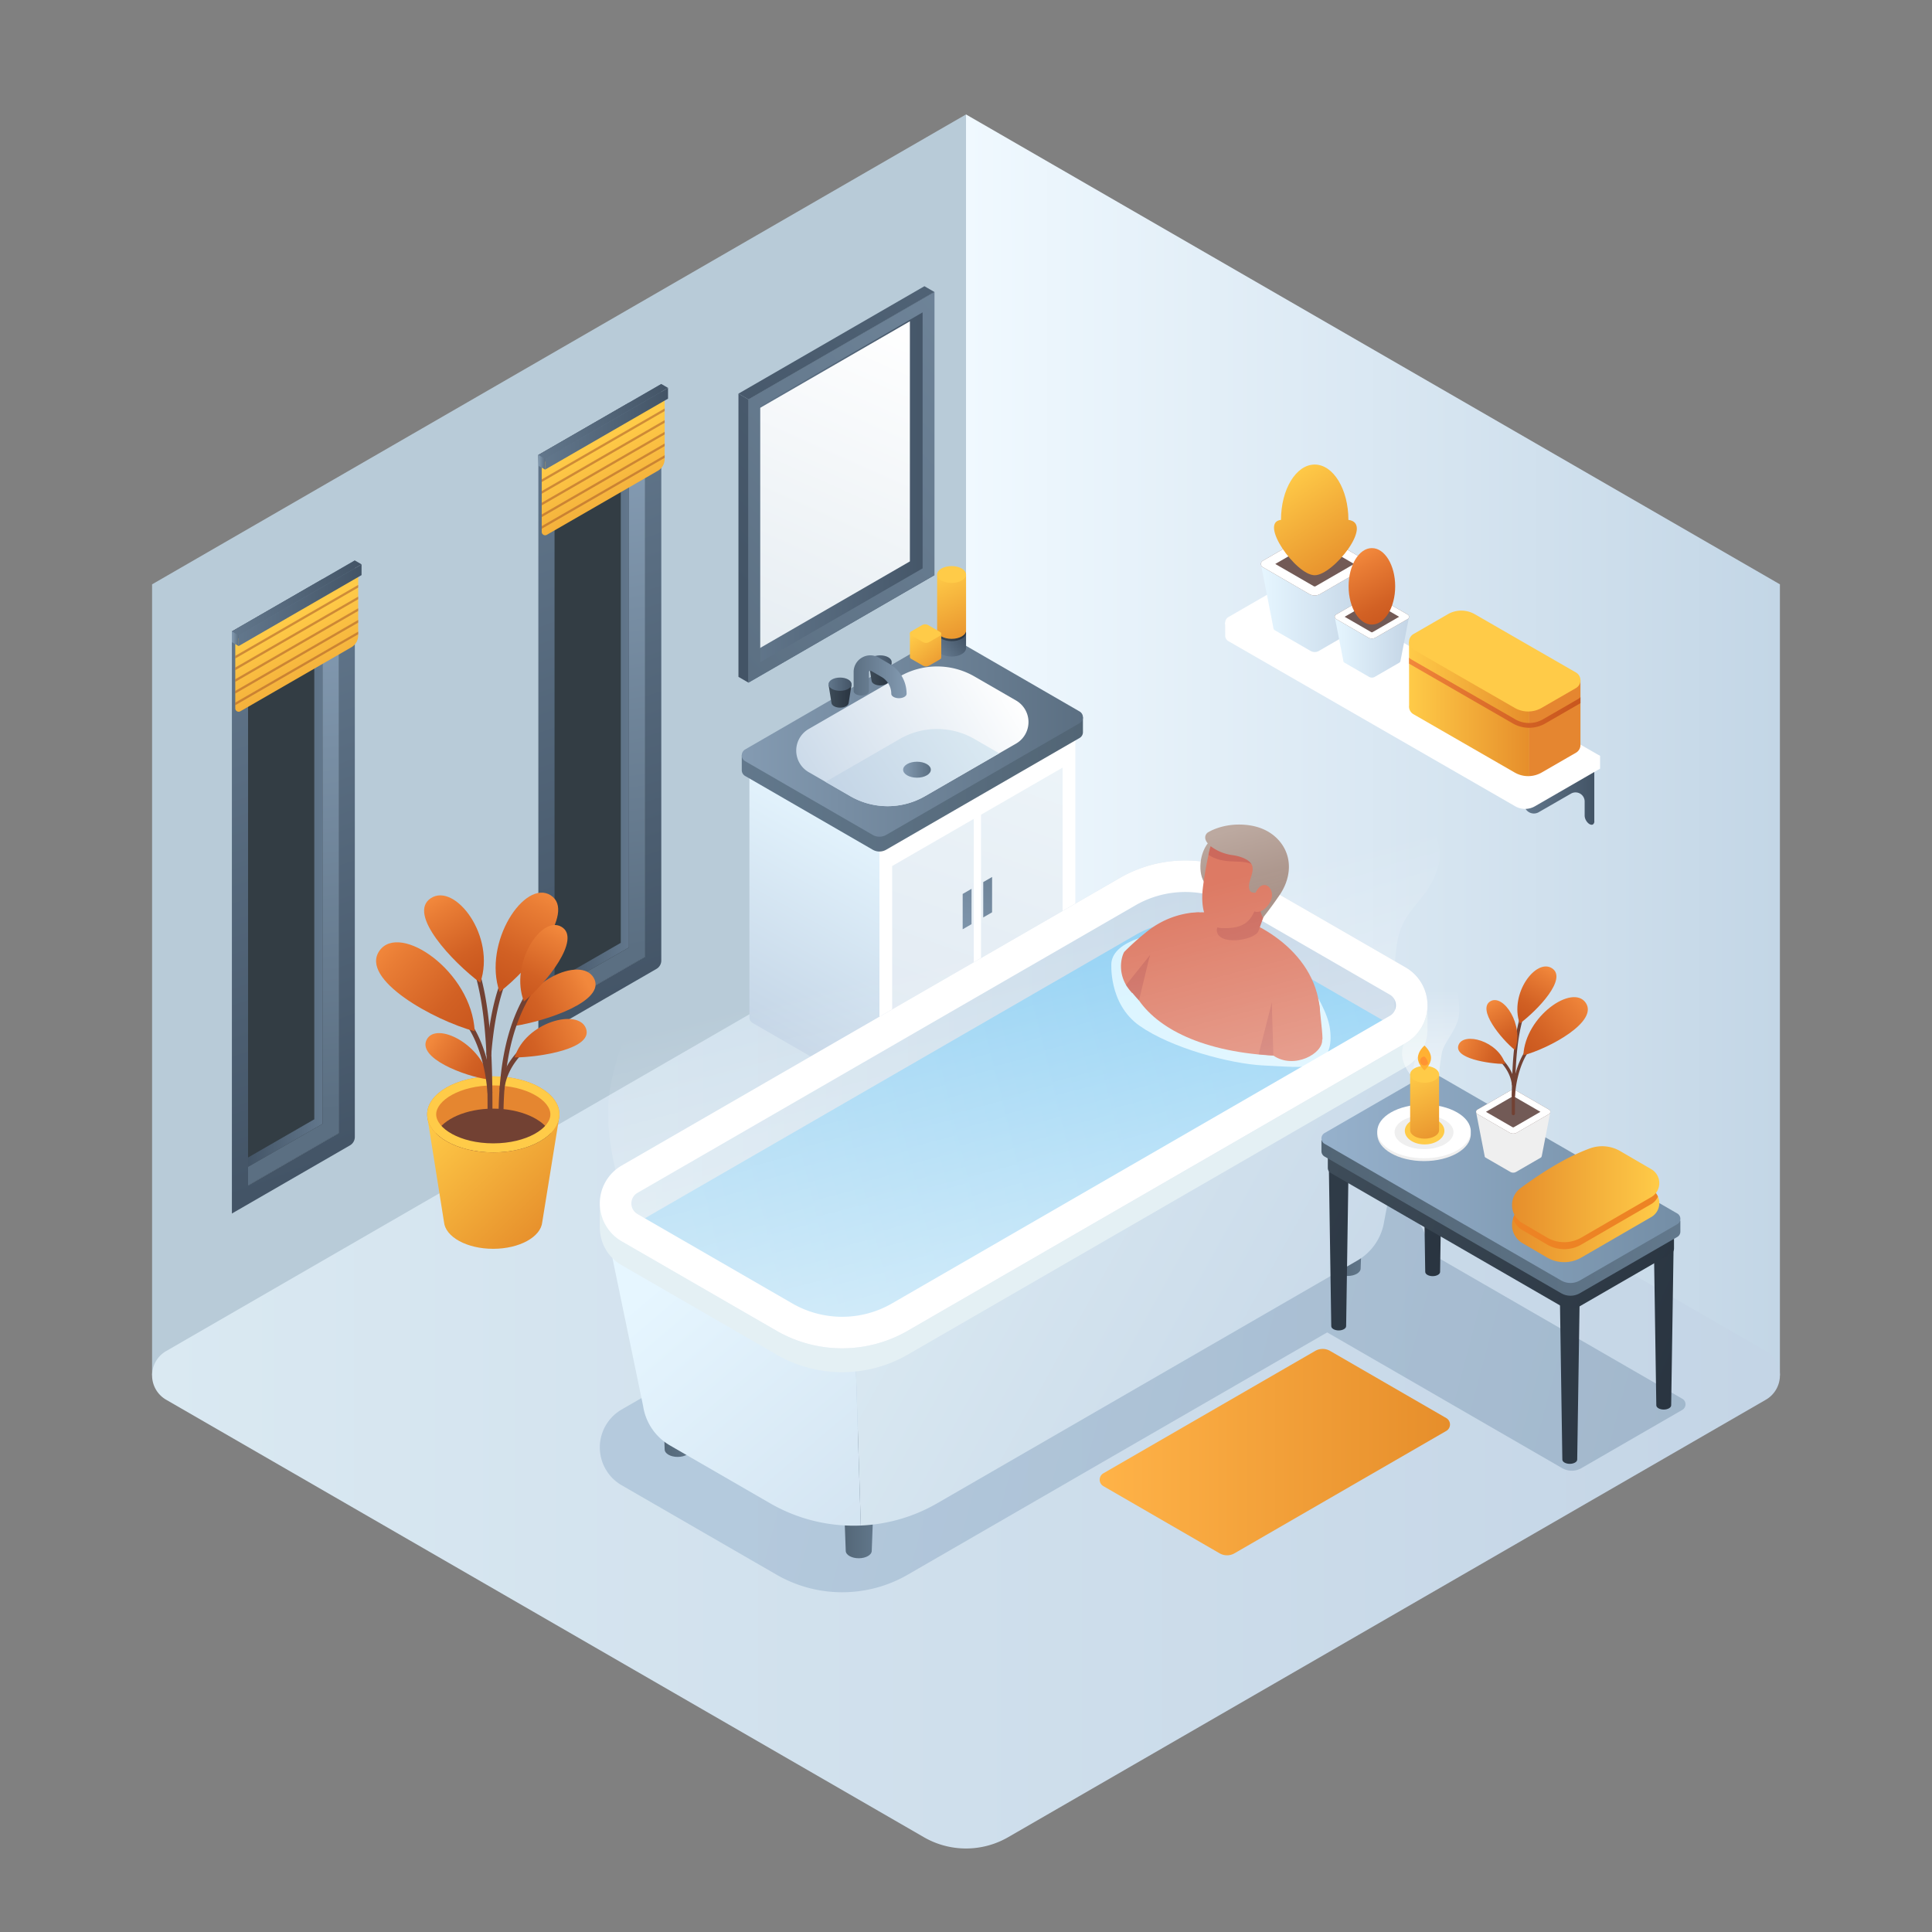 <svg id="Layer_1" data-name="Layer 1" xmlns="http://www.w3.org/2000/svg" xmlns:xlink="http://www.w3.org/1999/xlink" viewBox="0 0 1000 1000">
  <rect x="0" y="0" width="1000" height="1000" fill="#808080" stroke="none"/>
  <defs>
    <style>
      .cls-1 {
        fill: url(#linear-gradient);
      }

      .cls-2 {
        fill: #b8cbd8;
      }

      .cls-3 {
        fill: url(#linear-gradient-2);
      }

      .cls-4 {
        fill: url(#linear-gradient-3);
      }

      .cls-5 {
        fill: url(#linear-gradient-4);
      }

      .cls-6 {
        fill: url(#linear-gradient-5);
      }

      .cls-7 {
        fill: url(#linear-gradient-6);
      }

      .cls-8 {
        fill: url(#linear-gradient-7);
      }

      .cls-9 {
        fill: url(#linear-gradient-8);
      }

      .cls-10 {
        fill: #fff;
      }

      .cls-11, .cls-56, .cls-96, .cls-98 {
        opacity: 0.5;
      }

      .cls-12 {
        fill: url(#linear-gradient-9);
      }

      .cls-13 {
        fill: url(#linear-gradient-10);
      }

      .cls-14 {
        fill: url(#linear-gradient-11);
      }

      .cls-15 {
        fill: url(#linear-gradient-12);
      }

      .cls-16 {
        fill: url(#linear-gradient-13);
      }

      .cls-17 {
        fill: url(#linear-gradient-14);
      }

      .cls-18 {
        fill: url(#linear-gradient-15);
      }

      .cls-19 {
        fill: url(#linear-gradient-16);
      }

      .cls-20 {
        fill: url(#linear-gradient-17);
      }

      .cls-21 {
        fill: url(#linear-gradient-18);
      }

      .cls-22 {
        fill: url(#linear-gradient-19);
      }

      .cls-23 {
        fill: url(#linear-gradient-20);
      }

      .cls-24 {
        fill: url(#linear-gradient-21);
      }

      .cls-25 {
        fill: url(#linear-gradient-22);
      }

      .cls-26 {
        fill: url(#linear-gradient-23);
      }

      .cls-27 {
        fill: url(#linear-gradient-24);
      }

      .cls-28 {
        fill: url(#linear-gradient-25);
      }

      .cls-29 {
        fill: #ffcb48;
      }

      .cls-30 {
        fill: url(#linear-gradient-26);
      }

      .cls-31 {
        fill: url(#linear-gradient-27);
      }

      .cls-32 {
        fill: url(#linear-gradient-28);
      }

      .cls-33 {
        fill: #725a56;
      }

      .cls-34 {
        fill: url(#linear-gradient-29);
      }

      .cls-35 {
        fill: url(#linear-gradient-30);
      }

      .cls-36 {
        fill: url(#linear-gradient-31);
      }

      .cls-37 {
        fill: url(#linear-gradient-32);
      }

      .cls-38 {
        fill: #e58630;
      }

      .cls-39 {
        fill: url(#linear-gradient-33);
      }

      .cls-40 {
        fill: #333d44;
      }

      .cls-41 {
        fill: url(#linear-gradient-34);
      }

      .cls-42 {
        fill: url(#linear-gradient-35);
      }

      .cls-43 {
        fill: url(#linear-gradient-36);
      }

      .cls-44 {
        fill: url(#linear-gradient-37);
      }

      .cls-45 {
        fill: url(#linear-gradient-38);
      }

      .cls-46 {
        fill: url(#linear-gradient-39);
      }

      .cls-47 {
        fill: url(#linear-gradient-40);
      }

      .cls-48 {
        fill: #a05028;
      }

      .cls-49 {
        fill: url(#linear-gradient-41);
      }

      .cls-50 {
        fill: url(#linear-gradient-42);
      }

      .cls-51 {
        fill: url(#linear-gradient-43);
      }

      .cls-52 {
        fill: url(#linear-gradient-44);
      }

      .cls-53 {
        fill: url(#linear-gradient-45);
      }

      .cls-54 {
        fill: url(#linear-gradient-46);
      }

      .cls-55 {
        fill: url(#linear-gradient-47);
      }

      .cls-56 {
        fill: url(#linear-gradient-48);
      }

      .cls-57 {
        fill: url(#linear-gradient-49);
      }

      .cls-58 {
        fill: url(#linear-gradient-50);
      }

      .cls-59 {
        fill: url(#linear-gradient-51);
      }

      .cls-60 {
        fill: url(#linear-gradient-52);
      }

      .cls-61 {
        fill: url(#linear-gradient-53);
      }

      .cls-62 {
        fill: url(#linear-gradient-54);
      }

      .cls-63 {
        fill: #e4f0f4;
      }

      .cls-64 {
        fill: url(#linear-gradient-55);
      }

      .cls-65 {
        fill: url(#linear-gradient-56);
      }

      .cls-66 {
        fill: #d7f3ff;
      }

      .cls-67 {
        fill: #dd7a64;
      }

      .cls-68 {
        fill: #cc695c;
      }

      .cls-69 {
        fill: url(#linear-gradient-57);
      }

      .cls-70 {
        fill: url(#linear-gradient-58);
      }

      .cls-71 {
        fill: url(#linear-gradient-59);
      }

      .cls-72 {
        fill: url(#linear-gradient-60);
      }

      .cls-73 {
        fill: url(#linear-gradient-61);
      }

      .cls-74 {
        fill: url(#linear-gradient-62);
      }

      .cls-75 {
        fill: url(#linear-gradient-63);
      }

      .cls-76 {
        fill: url(#linear-gradient-64);
      }

      .cls-77 {
        fill: url(#linear-gradient-65);
      }

      .cls-78 {
        fill: url(#linear-gradient-66);
      }

      .cls-79 {
        fill: #efefef;
      }

      .cls-80 {
        fill: url(#linear-gradient-67);
      }

      .cls-81 {
        fill: #ed8324;
      }

      .cls-82 {
        fill: url(#linear-gradient-68);
      }

      .cls-83 {
        fill: #724133;
      }

      .cls-84 {
        fill: url(#linear-gradient-69);
      }

      .cls-85 {
        fill: url(#linear-gradient-70);
      }

      .cls-86 {
        fill: url(#linear-gradient-71);
      }

      .cls-87 {
        fill: url(#linear-gradient-72);
      }

      .cls-88 {
        fill: url(#linear-gradient-73);
      }

      .cls-89 {
        fill: url(#linear-gradient-74);
      }

      .cls-90 {
        fill: url(#linear-gradient-75);
      }

      .cls-91 {
        fill: url(#linear-gradient-76);
      }

      .cls-92 {
        fill: url(#linear-gradient-77);
      }

      .cls-93 {
        fill: url(#linear-gradient-78);
      }

      .cls-94 {
        fill: url(#linear-gradient-79);
      }

      .cls-95 {
        fill: url(#linear-gradient-80);
      }

      .cls-96 {
        fill: url(#linear-gradient-81);
      }

      .cls-97 {
        fill: url(#linear-gradient-82);
      }

      .cls-98 {
        fill: url(#linear-gradient-83);
      }

      .cls-99 {
        fill: #ffb133;
      }

      .cls-100 {
        fill: #ff9433;
      }
    </style>
    <linearGradient id="linear-gradient" x1="499.992" y1="385.56" x2="921.279" y2="385.56" gradientUnits="userSpaceOnUse">
      <stop offset="0" stop-color="#f0f9ff"/>
      <stop offset="1" stop-color="#c3d6e6"/>
    </linearGradient>
    <linearGradient id="linear-gradient-2" x1="78.721" y1="711.893" x2="921.279" y2="711.893" gradientUnits="userSpaceOnUse">
      <stop offset="0" stop-color="#dae9f2"/>
      <stop offset="0.993" stop-color="#c4d5e6"/>
    </linearGradient>
    <linearGradient id="linear-gradient-3" x1="-1535.858" y1="255.228" x2="-1439.626" y2="255.228" gradientTransform="matrix(-1, 0, 0, 1, -1052.222, -3.002)" gradientUnits="userSpaceOnUse">
      <stop offset="0" stop-color="#435466"/>
      <stop offset="1" stop-color="#62778c"/>
    </linearGradient>
    <linearGradient id="linear-gradient-4" x1="-1521.078" y1="168.365" x2="-1443.754" y2="341.638" gradientTransform="matrix(-1, 0, 0, 1, -1052.222, -3.002)" gradientUnits="userSpaceOnUse">
      <stop offset="0" stop-color="#fff"/>
      <stop offset="0.989" stop-color="#e6edf2"/>
    </linearGradient>
    <linearGradient id="linear-gradient-5" x1="-1749.726" y1="16.139" x2="-1406.237" y2="329.609" gradientTransform="matrix(-1, 0, 0, 1, -1052.222, -3.002)" gradientUnits="userSpaceOnUse">
      <stop offset="0" stop-color="#849bb2"/>
      <stop offset="1" stop-color="#5b6f82"/>
    </linearGradient>
    <linearGradient id="linear-gradient-6" x1="-1745.401" y1="4.682" x2="-1422.807" y2="294.319" gradientTransform="matrix(-1, 0, 0, 1, -1052.222, -3.002)" gradientUnits="userSpaceOnUse">
      <stop offset="0" stop-color="#62778c"/>
      <stop offset="1" stop-color="#435466"/>
    </linearGradient>
    <linearGradient id="linear-gradient-7" x1="-1719.042" y1="-29.558" x2="-1396.714" y2="259.84" xlink:href="#linear-gradient-6"/>
    <linearGradient id="linear-gradient-8" x1="455.799" y1="422.958" x2="392.48" y2="535.298" gradientUnits="userSpaceOnUse">
      <stop offset="0" stop-color="#e6f6ff"/>
      <stop offset="0.993" stop-color="#c4d5e6"/>
    </linearGradient>
    <linearGradient id="linear-gradient-9" x1="519.672" y1="382.444" x2="458.906" y2="551.465" xlink:href="#linear-gradient-2"/>
    <linearGradient id="linear-gradient-10" x1="551.943" y1="394.046" x2="491.177" y2="563.067" xlink:href="#linear-gradient-2"/>
    <linearGradient id="linear-gradient-11" x1="383.937" y1="406.012" x2="560.532" y2="406.012" gradientUnits="userSpaceOnUse">
      <stop offset="0" stop-color="#62788c"/>
      <stop offset="1" stop-color="#526575"/>
    </linearGradient>
    <linearGradient id="linear-gradient-12" x1="383.937" y1="381.114" x2="560.532" y2="381.114" gradientTransform="matrix(1, 0, 0, 1, 0, 0)" xlink:href="#linear-gradient-5"/>
    <linearGradient id="linear-gradient-13" x1="520.703" y1="351.535" x2="408.022" y2="420.301" gradientUnits="userSpaceOnUse">
      <stop offset="0" stop-color="#fff"/>
      <stop offset="0.993" stop-color="#c4d5e6"/>
    </linearGradient>
    <linearGradient id="linear-gradient-14" x1="504.955" y1="374.649" x2="438.572" y2="420.606" xlink:href="#linear-gradient-2"/>
    <linearGradient id="linear-gradient-15" x1="467.455" y1="398.399" x2="481.801" y2="398.399" gradientTransform="matrix(1, 0, 0, 1, 0, 0)" xlink:href="#linear-gradient-5"/>
    <linearGradient id="linear-gradient-16" x1="449.625" y1="348.909" x2="461.479" y2="348.909" gradientUnits="userSpaceOnUse">
      <stop offset="0" stop-color="#3e4c59"/>
      <stop offset="1" stop-color="#293440"/>
    </linearGradient>
    <linearGradient id="linear-gradient-17" x1="449.575" y1="342.63" x2="461.522" y2="342.63" gradientTransform="matrix(1, 0, 0, 1, 0, 0)" xlink:href="#linear-gradient-6"/>
    <linearGradient id="linear-gradient-18" x1="441.843" y1="350.289" x2="469.254" y2="350.289" gradientUnits="userSpaceOnUse">
      <stop offset="0" stop-color="#5b6f82"/>
      <stop offset="1" stop-color="#849bb2"/>
    </linearGradient>
    <linearGradient id="linear-gradient-19" x1="428.883" y1="360.416" x2="440.737" y2="360.416" xlink:href="#linear-gradient-16"/>
    <linearGradient id="linear-gradient-20" x1="428.833" y1="354.137" x2="440.78" y2="354.137" gradientTransform="matrix(1, 0, 0, 1, 0, 0)" xlink:href="#linear-gradient-6"/>
    <linearGradient id="linear-gradient-21" x1="572.428" y1="13268.889" x2="666.503" y2="13349.525" gradientTransform="translate(-10710.226 7631.758) rotate(-120)" xlink:href="#linear-gradient-5"/>
    <linearGradient id="linear-gradient-22" x1="556.34" y1="13267.396" x2="650.415" y2="13348.032" gradientTransform="translate(-10710.226 7631.758) rotate(-120)" xlink:href="#linear-gradient-5"/>
    <linearGradient id="linear-gradient-23" x1="-3331.683" y1="327.847" x2="-3321.015" y2="336.913" gradientTransform="matrix(-1, 0, 0, 1, -2834.052, 0)" xlink:href="#linear-gradient-3"/>
    <linearGradient id="linear-gradient-24" x1="485.058" y1="327.511" x2="500.03" y2="327.511" xlink:href="#linear-gradient-16"/>
    <linearGradient id="linear-gradient-25" x1="485.798" y1="296.789" x2="502.138" y2="333.896" gradientUnits="userSpaceOnUse">
      <stop offset="0" stop-color="#ffcb48"/>
      <stop offset="1" stop-color="#e68e2b"/>
    </linearGradient>
    <linearGradient id="linear-gradient-26" x1="473.481" y1="327.451" x2="489.992" y2="347.451" xlink:href="#linear-gradient-25"/>
    <linearGradient id="linear-gradient-27" x1="-3236.498" y1="412.468" x2="-3200.878" y2="412.468" gradientTransform="translate(4026.089)" xlink:href="#linear-gradient-6"/>
    <linearGradient id="linear-gradient-28" x1="652.723" y1="314.911" x2="708.251" y2="314.911" xlink:href="#linear-gradient-8"/>
    <linearGradient id="linear-gradient-29" x1="665.111" y1="246.144" x2="697.111" y2="295.165" xlink:href="#linear-gradient-25"/>
    <linearGradient id="linear-gradient-30" x1="690.91" y1="335.137" x2="729.273" y2="335.137" xlink:href="#linear-gradient-8"/>
    <linearGradient id="linear-gradient-31" x1="701.724" y1="287.623" x2="721.298" y2="324.729" gradientUnits="userSpaceOnUse">
      <stop offset="0" stop-color="#f2883c"/>
      <stop offset="0.167" stop-color="#e97d35"/>
      <stop offset="0.674" stop-color="#d26124"/>
      <stop offset="0.968" stop-color="#c9571e"/>
    </linearGradient>
    <linearGradient id="linear-gradient-32" x1="729.309" y1="367" x2="791.582" y2="367" xlink:href="#linear-gradient-25"/>
    <linearGradient id="linear-gradient-33" x1="729.332" y1="358.55" x2="818.044" y2="358.55" xlink:href="#linear-gradient-31"/>
    <linearGradient id="linear-gradient-34" x1="-1435.465" y1="365.358" x2="-1396.943" y2="365.358" gradientTransform="matrix(-1, 0, 0, 1, -1109.915, 0)" xlink:href="#linear-gradient-6"/>
    <linearGradient id="linear-gradient-35" x1="-1402.95" y1="242.118" x2="-1437.469" y2="490.889" gradientTransform="matrix(-1, 0, 0, 1, -1109.915, 0)" xlink:href="#linear-gradient-5"/>
    <linearGradient id="linear-gradient-36" x1="-1372.044" y1="225.376" x2="-1469.182" y2="511.491" gradientTransform="matrix(-1, 0, 0, 1, -1109.915, 0)" xlink:href="#linear-gradient-6"/>
    <linearGradient id="linear-gradient-37" x1="-1276.836" y1="456.691" x2="-1238.315" y2="456.691" gradientTransform="matrix(-1, 0, 0, 1, -1109.915, 0)" xlink:href="#linear-gradient-6"/>
    <linearGradient id="linear-gradient-38" x1="-1245.431" y1="316.097" x2="-1275.161" y2="576.525" gradientTransform="matrix(-1, 0, 0, 1, -1109.915, 0)" xlink:href="#linear-gradient-5"/>
    <linearGradient id="linear-gradient-39" x1="-1212.326" y1="320.24" x2="-1309.54" y2="593.322" gradientTransform="matrix(-1, 0, 0, 1, -1109.915, 0)" xlink:href="#linear-gradient-6"/>
    <linearGradient id="linear-gradient-40" x1="148.724" y1="320.861" x2="180.55" y2="385.885" xlink:href="#linear-gradient-25"/>
    <linearGradient id="linear-gradient-41" x1="120.029" y1="309.457" x2="187.143" y2="309.457" gradientTransform="matrix(1, 0, 0, 1, 0, 0)" xlink:href="#linear-gradient-6"/>
    <linearGradient id="linear-gradient-42" x1="123.515" y1="313.253" x2="187.143" y2="313.253" gradientTransform="matrix(1, 0, 0, 1, 0, 0)" xlink:href="#linear-gradient-6"/>
    <linearGradient id="linear-gradient-43" x1="120.029" y1="330.609" x2="123.515" y2="330.609" gradientTransform="matrix(1, 0, 0, 1, 0, 0)" xlink:href="#linear-gradient-5"/>
    <linearGradient id="linear-gradient-44" x1="307.353" y1="229.528" x2="339.178" y2="294.551" xlink:href="#linear-gradient-25"/>
    <linearGradient id="linear-gradient-45" x1="278.657" y1="218.124" x2="345.772" y2="218.124" gradientTransform="matrix(1, 0, 0, 1, 0, 0)" xlink:href="#linear-gradient-6"/>
    <linearGradient id="linear-gradient-46" x1="282.143" y1="221.919" x2="345.772" y2="221.919" gradientTransform="matrix(1, 0, 0, 1, 0, 0)" xlink:href="#linear-gradient-6"/>
    <linearGradient id="linear-gradient-47" x1="278.657" y1="239.276" x2="282.143" y2="239.276" gradientTransform="matrix(1, 0, 0, 1, 0, 0)" xlink:href="#linear-gradient-5"/>
    <linearGradient id="linear-gradient-48" x1="431.542" y1="673.144" x2="1057.534" y2="839.439" gradientUnits="userSpaceOnUse">
      <stop offset="0" stop-color="#96b1cc"/>
      <stop offset="1" stop-color="#748ea6"/>
    </linearGradient>
    <linearGradient id="linear-gradient-49" x1="569.195" y1="751.61" x2="750.513" y2="751.61" gradientUnits="userSpaceOnUse">
      <stop offset="0" stop-color="#ffb348"/>
      <stop offset="1" stop-color="#e68e2b"/>
    </linearGradient>
    <linearGradient id="linear-gradient-50" x1="435.429" y1="772.968" x2="453.549" y2="772.968" gradientUnits="userSpaceOnUse">
      <stop offset="0" stop-color="#526575"/>
      <stop offset="1" stop-color="#62788c"/>
    </linearGradient>
    <linearGradient id="linear-gradient-51" x1="688.476" y1="626.854" x2="706.597" y2="626.854" xlink:href="#linear-gradient-50"/>
    <linearGradient id="linear-gradient-52" x1="341.703" y1="720.508" x2="359.824" y2="720.508" xlink:href="#linear-gradient-50"/>
    <linearGradient id="linear-gradient-53" x1="473.954" y1="605.221" x2="735.911" y2="750.753" xlink:href="#linear-gradient-2"/>
    <linearGradient id="linear-gradient-54" x1="359.918" y1="646.211" x2="559.833" y2="881.36" xlink:href="#linear-gradient-8"/>
    <linearGradient id="linear-gradient-55" x1="310.468" y1="571.629" x2="738.875" y2="571.629" xlink:href="#linear-gradient-2"/>
    <linearGradient id="linear-gradient-56" x1="353.284" y1="628.774" x2="721.965" y2="538.902" gradientUnits="userSpaceOnUse">
      <stop offset="0" stop-color="#aedbf4"/>
      <stop offset="0.993" stop-color="#86cdf4"/>
    </linearGradient>
    <linearGradient id="linear-gradient-57" x1="622.508" y1="433.679" x2="633.232" y2="472.487" gradientUnits="userSpaceOnUse">
      <stop offset="0" stop-color="#bca9a0"/>
      <stop offset="1" stop-color="#a68f85"/>
    </linearGradient>
    <linearGradient id="linear-gradient-58" x1="642.257" y1="428.222" x2="652.981" y2="467.031" xlink:href="#linear-gradient-57"/>
    <linearGradient id="linear-gradient-59" x1="557.927" y1="595.485" x2="899.436" y2="751.513" xlink:href="#linear-gradient-16"/>
    <linearGradient id="linear-gradient-60" x1="549.786" y1="541.449" x2="891.295" y2="697.477" xlink:href="#linear-gradient-16"/>
    <linearGradient id="linear-gradient-61" x1="438.322" y1="526.432" x2="779.831" y2="682.46" xlink:href="#linear-gradient-16"/>
    <linearGradient id="linear-gradient-62" x1="430.18" y1="472.396" x2="771.689" y2="628.424" xlink:href="#linear-gradient-16"/>
    <linearGradient id="linear-gradient-63" x1="694.767" y1="591.635" x2="872.918" y2="673.028" xlink:href="#linear-gradient-16"/>
    <linearGradient id="linear-gradient-64" x1="692.249" y1="597.145" x2="870.4" y2="678.538" xlink:href="#linear-gradient-16"/>
    <linearGradient id="linear-gradient-65" x1="683.98" y1="630.366" x2="869.756" y2="630.366" xlink:href="#linear-gradient-50"/>
    <linearGradient id="linear-gradient-66" x1="683.98" y1="610.067" x2="869.756" y2="610.067" xlink:href="#linear-gradient-48"/>
    <linearGradient id="linear-gradient-67" x1="-1454.289" y1="628.463" x2="-1378.057" y2="628.463" gradientTransform="matrix(-1, 0, 0, 1, -595.435, 0)" xlink:href="#linear-gradient-25"/>
    <linearGradient id="linear-gradient-68" x1="-1454.289" y1="618.12" x2="-1378.057" y2="618.12" gradientTransform="matrix(-1, 0, 0, 1, -595.435, 0)" xlink:href="#linear-gradient-25"/>
    <linearGradient id="linear-gradient-69" x1="7613.027" y1="516.632" x2="7579.898" y2="546.412" gradientTransform="translate(-6792.755)" xlink:href="#linear-gradient-31"/>
    <linearGradient id="linear-gradient-70" x1="7594.572" y1="500.668" x2="7578.904" y2="528.057" gradientTransform="translate(-6792.755)" xlink:href="#linear-gradient-31"/>
    <linearGradient id="linear-gradient-71" x1="7547.391" y1="539.424" x2="7573.583" y2="550.307" gradientTransform="translate(-6792.755)" xlink:href="#linear-gradient-31"/>
    <linearGradient id="linear-gradient-72" x1="7565.185" y1="518.611" x2="7578.341" y2="542.411" gradientTransform="translate(-6792.755)" xlink:href="#linear-gradient-31"/>
    <linearGradient id="linear-gradient-73" x1="5931.23" y1="573.777" x2="5872.791" y2="635.782" gradientTransform="matrix(-1, 0, 0, 1, 6159.064, 0)" xlink:href="#linear-gradient-25"/>
    <linearGradient id="linear-gradient-74" x1="5856.041" y1="507.112" x2="5892.256" y2="526.866" gradientTransform="matrix(-1, 0, 0, 1, 6159.064, 0)" xlink:href="#linear-gradient-31"/>
    <linearGradient id="linear-gradient-75" x1="5875.816" y1="462.078" x2="5900.691" y2="509.817" gradientTransform="matrix(-1, 0, 0, 1, 6159.064, 0)" xlink:href="#linear-gradient-31"/>
    <linearGradient id="linear-gradient-76" x1="5935.418" y1="538.219" x2="5905.239" y2="557.424" gradientTransform="matrix(-1, 0, 0, 1, 6159.064, 0)" xlink:href="#linear-gradient-31"/>
    <linearGradient id="linear-gradient-77" x1="5855.308" y1="530.064" x2="5895.365" y2="546.708" gradientTransform="matrix(-1, 0, 0, 1, 6159.064, 0)" xlink:href="#linear-gradient-31"/>
    <linearGradient id="linear-gradient-78" x1="5869.973" y1="480.267" x2="5890.093" y2="516.665" gradientTransform="matrix(-1, 0, 0, 1, 6159.064, 0)" xlink:href="#linear-gradient-31"/>
    <linearGradient id="linear-gradient-79" x1="5961.971" y1="488.519" x2="5911.306" y2="534.063" gradientTransform="matrix(-1, 0, 0, 1, 6159.064, 0)" xlink:href="#linear-gradient-31"/>
    <linearGradient id="linear-gradient-80" x1="5933.747" y1="464.105" x2="5909.787" y2="505.991" gradientTransform="matrix(-1, 0, 0, 1, 6159.064, 0)" xlink:href="#linear-gradient-31"/>
    <linearGradient id="linear-gradient-81" x1="567.572" y1="658.943" x2="519.572" y2="475.113" gradientUnits="userSpaceOnUse">
      <stop offset="0" stop-color="#fff"/>
      <stop offset="0.945" stop-color="#fff" stop-opacity="0"/>
    </linearGradient>
    <linearGradient id="linear-gradient-82" x1="730.629" y1="555.486" x2="746.97" y2="592.592" xlink:href="#linear-gradient-25"/>
    <linearGradient id="linear-gradient-83" x1="737.713" y1="509.734" x2="737.713" y2="554.805" gradientUnits="userSpaceOnUse">
      <stop offset="0.055" stop-color="#fff" stop-opacity="0"/>
      <stop offset="1" stop-color="#fff"/>
    </linearGradient>
  </defs>
  <g>
    <g>
      <polygon class="cls-1" points="499.992 59.227 921.279 302.448 921.279 711.893 499.992 468.649 499.992 59.227"/>
      <polygon class="cls-2" points="500.008 59.227 78.721 302.448 78.721 711.893 500.008 468.649 500.008 59.227"/>
    </g>
    <path class="cls-3" d="M85.991,724.497l392.211,226.433a43.617,43.617,0,0,0,43.617-.001l392.19-226.436a14.539,14.539,0,0,0,0-25.182L521.802,472.857a43.617,43.617,0,0,0-43.62.001L85.99,699.314A14.539,14.539,0,0,0,85.991,724.497Z"/>
  </g>
  <g>
    <polygon class="cls-4" points="387.404 206.743 483.637 151.119 483.637 297.708 387.404 353.331 387.404 206.743"/>
    <polygon class="cls-5" points="389.433 213.417 470.956 166.3 470.956 290.581 389.433 337.699 389.433 213.417"/>
    <path class="cls-6" d="M477.54,161.687V294.191l-84.039,48.572V210.26L477.54,161.687m6.097-10.569-96.233,55.624V353.331l96.233-55.624V151.119Z"/>
    <polygon class="cls-7" points="382.224 350.34 382.224 203.751 387.404 206.743 387.404 353.331 382.224 350.34"/>
    <polygon class="cls-8" points="382.224 203.751 478.48 148.141 483.637 151.119 387.404 206.743 382.224 203.751"/>
  </g>
  <g>
    <g>
      <path class="cls-9" d="M387.889,401.076v125.517A3.306,3.306,0,0,0,389.54,529.468l62.345,36.037a6.614,6.614,0,0,0,3.316.881V401.076Z"/>
      <path class="cls-10" d="M455.201,401.076v165.31a6.614,6.614,0,0,0,3.316-.881l96.403-55.7a3.292,3.292,0,0,0,1.665-2.876V381.412Z"/>
      <g class="cls-11">
        <polygon class="cls-12" points="504.022 423.858 461.777 448.253 461.777 545.589 504.022 521.202 504.022 423.858"/>
        <polygon class="cls-13" points="507.764 421.697 507.764 519.042 550.009 494.654 550.009 397.301 507.764 421.697"/>
      </g>
      <path class="cls-14" d="M560.532,371.282v7.663a3.475,3.475,0,0,1-1.752,3.037L458.71,439.8a7.015,7.015,0,0,1-7.022,0L385.689,401.646a3.475,3.475,0,0,1-1.752-3.037v-7.663Z"/>
      <path class="cls-15" d="M385.689,387.91,485.76,330.091a7.015,7.015,0,0,1,7.022,0L558.78,368.246a3.507,3.507,0,0,1,0,6.073L458.71,432.137a7.015,7.015,0,0,1-7.022,0l-65.998-38.155A3.507,3.507,0,0,1,385.689,387.91Z"/>
    </g>
    <g>
      <g>
        <path class="cls-16" d="M525.895,362.565l-21.525-12.428a38.685,38.685,0,0,0-38.684-0l-47.112,27.192a12.895,12.895,0,0,0-0,22.335l21.525,12.428a38.685,38.685,0,0,0,38.684 0l47.112-27.192A12.895,12.895,0,0,0,525.895,362.565Z"/>
        <path class="cls-17" d="M465.686,382.511l-38.417,22.172,12.83,7.408a38.685,38.685,0,0,0,38.684 0l38.417-22.172-12.83-7.408A38.685,38.685,0,0,0,465.686,382.511Z"/>
        <ellipse class="cls-18" cx="474.628" cy="398.399" rx="7.173" ry="4.135"/>
      </g>
      <g>
        <g>
          <path class="cls-19" d="M461.479,343.047l-11.854.028,1.5,9.279c.127,1.347,2.062,2.417,4.437,2.417,2.375,0,4.31-1.07,4.437-2.417Z"/>
          <ellipse class="cls-20" cx="455.549" cy="342.63" rx="5.974" ry="3.433"/>
        </g>
        <path class="cls-21" d="M446.162,340.367a8.552,8.552,0,0,1,8.637,0l5.466,3.157a18.033,18.033,0,0,1,8.989,15.573h0c0,1.262-1.775,2.285-3.964,2.285s-3.964-1.023-3.964-2.285h0A10.08,10.08,0,0,0,456.3,350.391l-5.466-3.157a.708.708,0,0,0-1.062.613V357.694c0,1.262-1.775,2.285-3.964,2.285s-3.964-1.023-3.964-2.285v-9.847A8.549,8.549,0,0,1,446.162,340.367Z"/>
        <g>
          <path class="cls-22" d="M440.737,354.554l-11.854.028,1.5,9.279c.127,1.347,2.062,2.417,4.437,2.417,2.375,0,4.31-1.07,4.437-2.417Z"/>
          <ellipse class="cls-23" cx="434.807" cy="354.137" rx="5.974" ry="3.433"/>
        </g>
      </g>
    </g>
  </g>
  <g>
    <polygon class="cls-24" points="498.283 462.701 498.276 480.997 502.851 478.349 502.864 460.056 498.283 462.701"/>
    <polygon class="cls-25" points="508.93 456.566 508.922 474.863 513.498 472.215 513.511 453.922 508.93 456.566"/>
  </g>
  <g>
    <path class="cls-26" d="M485.058,335.48c0,2.407,3.352,4.357,7.486,4.357,4.135,0,7.486-1.951,7.486-4.357V327.511H485.058Z"/>
    <ellipse class="cls-27" cx="492.544" cy="327.511" rx="7.486" ry="4.358"/>
    <path class="cls-28" d="M485.058,326.316c0,2.407,3.352,4.357,7.486,4.357,4.135,0,7.486-1.951,7.486-4.357V297.348H485.058Z"/>
    <ellipse class="cls-29" cx="492.544" cy="297.364" rx="7.486" ry="4.358"/>
  </g>
  <g>
    <path class="cls-30" d="M470.956,327.806l.003,12.237a1.068,1.068,0,0,0,.538.91l6.19,3.568a3.246,3.246,0,0,0,3.244-.001l5.728-3.307a1.061,1.061,0,0,0,.528-.837l.012-12.323Z"/>
    <path class="cls-29" d="M477.687,332.323l-6.19-3.568a1.082,1.082,0,0,1-.001-1.874l5.728-3.307a3.246,3.246,0,0,1,3.244-.001l6.19,3.568a1.082,1.082,0,0,1,.001,1.874l-5.728,3.307A3.246,3.246,0,0,1,477.687,332.323Z"/>
  </g>
  <g>
    <g>
      <path class="cls-31" d="M825.205,424.919V398.037l-35.614,20.535a5.012,5.012,0,0,0,6.834,1.827l16.725-9.625a4.712,4.712,0,0,1,7.063,4.084l.002,7.347a5.124,5.124,0,0,0,.737,2.476c.98,1.697,2.565,2.616,3.54,2.053A1.867,1.867,0,0,0,825.205,424.919Z"/>
      <g>
        <path class="cls-10" d="M634.149,322.151l.015,6.651a3.357,3.357,0,0,0,1.683,3.068L784.269,417.325a10.198,10.198,0,0,0,10.2.001l33.723-19.473v-6.606Z"/>
        <path class="cls-10" d="M828.192,391.247,669.564,299.914l-33.715,19.463a3.399,3.399,0,0,0-.001,5.887L784.269,410.72a10.198,10.198,0,0,0,10.2.001Z"/>
      </g>
    </g>
    <g>
      <path class="cls-32" d="M652.723,292.337H708.251l-6.416,32.974-.047-0a1.382,1.382,0,0,1-.635.903l-18.482,10.685a4.362,4.362,0,0,1-4.366,0l-18.482-10.685a1.44,1.44,0,0,1-.726-1.259h0Z"/>
      <path class="cls-33" d="M653.617,290.267l24.031-13.893a5.672,5.672,0,0,1,5.677,0l24.031,13.893a1.891,1.891,0,0,1,0,3.274l-24.031,13.893a5.672,5.672,0,0,1-5.677,0l-24.031-13.893A1.891,1.891,0,0,1,653.617,290.267Z"/>
      <path class="cls-10" d="M680.487,280.265a1.021,1.021,0,0,1,.51.137l19.896,11.502-19.896,11.502a1.02,1.02,0,0,1-1.021,0L660.08,291.904l19.896-11.502a1.021,1.021,0,0,1,.51-.137m0-4.652a5.668,5.668,0,0,0-2.839.762l-24.031,13.893a1.891,1.891,0,0,0,0,3.274l24.031,13.893a5.672,5.672,0,0,0,5.677,0l24.031-13.893a1.891,1.891,0,0,0,0-3.274l-24.031-13.893a5.668,5.668,0,0,0-2.839-.762Z"/>
      <path class="cls-34" d="M663.041,269.097c-11.677,1.202,7.811,28.649,17.446,28.649s30.975-26.984,17.446-28.649c0-15.822-7.811-28.649-17.446-28.649S663.041,253.275,663.041,269.097Z"/>
    </g>
    <g>
      <path class="cls-35" d="M690.91,319.541h38.363l-4.433,22.781-.033-0a.955.955,0,0,1-.439.624l-12.769,7.382a3.014,3.014,0,0,1-3.017,0l-12.769-7.382a.995.995,0,0,1-.502-.87h0Z"/>
      <path class="cls-33" d="M691.528,318.111l16.602-9.598a3.918,3.918,0,0,1,3.922,0l16.602,9.598a1.306,1.306,0,0,1,0,2.262l-16.602,9.598a3.919,3.919,0,0,1-3.922,0l-16.602-9.598A1.306,1.306,0,0,1,691.528,318.111Z"/>
      <path class="cls-10" d="M710.091,311.201a.706.706,0,0,1,.353.095l13.745,7.946-13.745,7.946a.705.705,0,0,1-.705,0l-13.745-7.946,13.745-7.946a.706.706,0,0,1,.353-.095m0-3.214a3.916,3.916,0,0,0-1.961.526l-16.603,9.598a1.306,1.306,0,0,0,0,2.262l16.603,9.598a3.918,3.918,0,0,0,3.922,0l16.602-9.598a1.306,1.306,0,0,0,0-2.262l-16.602-9.598a3.916,3.916,0,0,0-1.961-.526Z"/>
      <ellipse class="cls-36" cx="710.091" cy="303.485" rx="12.053" ry="19.793"/>
    </g>
    <g>
      <path class="cls-37" d="M729.345,365.119a4.601,4.601,0,0,0,2.295,4.579l52.347,30.151a13.987,13.987,0,0,0,7.595,1.863V346.18L729.309,332.276Z"/>
      <path class="cls-38" d="M791.582,346.18v55.531a14.128,14.128,0,0,0,6.381-1.851l17.749-10.251A4.616,4.616,0,0,0,818.044,385.5V352.092Z"/>
      <path class="cls-29" d="M731.637,328.169l17.747-10.246a13.975,13.975,0,0,1,13.975 0l52.355,30.152a4.658,4.658,0,0,1-.001,8.069l-17.754,10.248a13.975,13.975,0,0,1-13.974-.001l-52.347-30.153A4.658,4.658,0,0,1,731.637,328.169Z"/>
      <path class="cls-39" d="M730.462,341.307l53.81,30.996a14.365,14.365,0,0,0,14.365.001L816.887,361.77a4.81,4.81,0,0,0,1.157-.937v3.122L799.872,374.444a16.836,16.836,0,0,1-16.835-.001l-53.701-30.933-.003-3.109A4.819,4.819,0,0,0,730.462,341.307Z"/>
    </g>
  </g>
  <g>
    <g>
      <g>
        <path class="cls-40" d="M333.912,495.216l-46.884,27.058 0-6.97-8.371-279.823L325.55,208.438l8.362,4.826Z"/>
        <polygon class="cls-41" points="325.55 218.089 325.522 490.415 287.028 512.627 287.028 507.784 321.308 488.013 321.308 220.539 325.55 218.089"/>
        <polygon class="cls-42" points="333.912 213.264 333.908 495.22 287.028 522.274 287.028 512.627 325.55 490.398 325.55 218.089 333.912 213.264"/>
        <path class="cls-43" d="M278.657,536.781l61.115-35.273a5.027,5.027,0,0,0,2.513-4.354V198.751l-63.629,36.729Zm8.371-14.508V240.322L333.908,213.264V495.22Z"/>
      </g>
      <g>
        <path class="cls-40" d="M175.283,586.549l-46.884,27.058 0-6.97-8.371-279.823,46.893-27.043,8.362,4.826Z"/>
        <polygon class="cls-44" points="166.921 309.423 166.893 581.748 128.4 603.96 128.4 599.117 162.679 579.346 162.679 311.872 166.921 309.423"/>
        <polygon class="cls-45" points="175.283 304.597 175.279 586.553 128.4 613.607 128.4 603.96 166.921 581.731 166.921 309.423 175.283 304.597"/>
        <path class="cls-46" d="M120.029,628.114l61.115-35.273a5.027,5.027,0,0,0,2.513-4.354V290.085l-63.629,36.729Zm8.371-14.508V331.655l46.88-27.059V586.553Z"/>
      </g>
    </g>
    <g>
      <path class="cls-47" d="M185.401,294.551l-63.629,36.729v35.346a1.764,1.764,0,0,0,2.646,1.528L181.873,335.02a7.056,7.056,0,0,0,3.528-6.111Z"/>
      <g class="cls-11">
        <polygon class="cls-48" points="185.402 302.752 185.402 304.11 121.77 340.844 121.77 339.48 185.402 302.752"/>
      </g>
      <g class="cls-11">
        <polygon class="cls-48" points="185.402 314.844 185.402 316.203 121.77 352.936 121.77 351.572 185.402 314.844"/>
      </g>
      <g class="cls-11">
        <path class="cls-48" d="M185.402,326.937v1.147c0,.071,0,.147-.006.218l-63.627,36.728v-1.364Z"/>
      </g>
      <g class="cls-11">
        <path class="cls-48" d="M185.402,320.891v1.147c0,.071,0,.147-.006.218l-63.627,36.728V357.618Z"/>
      </g>
      <g class="cls-11">
        <path class="cls-48" d="M185.402,308.798v1.147c0,.071,0,.147-.006.218l-63.627,36.728v-1.364Z"/>
      </g>
      <polygon class="cls-49" points="183.658 290.085 187.143 292.1 123.515 328.829 120.029 326.814 183.658 290.085"/>
      <polygon class="cls-50" points="187.143 297.676 187.143 292.1 123.515 328.829 123.515 334.405 187.143 297.676"/>
      <polygon class="cls-51" points="123.515 334.405 120.029 332.389 120.029 326.814 123.515 328.829 123.515 334.405"/>
    </g>
    <g>
      <path class="cls-52" d="M344.03,203.218,280.401,239.947v35.346a1.764,1.764,0,0,0,2.646,1.528l57.455-33.134a7.056,7.056,0,0,0,3.528-6.111Z"/>
      <g class="cls-11">
        <polygon class="cls-48" points="344.031 211.419 344.031 212.777 280.398 249.511 280.398 248.146 344.031 211.419"/>
      </g>
      <g class="cls-11">
        <polygon class="cls-48" points="344.031 223.511 344.031 224.87 280.398 261.603 280.398 260.239 344.031 223.511"/>
      </g>
      <g class="cls-11">
        <path class="cls-48" d="M344.031,235.604v1.147c0,.071,0,.147-.006.218l-63.627,36.728v-1.364Z"/>
      </g>
      <g class="cls-11">
        <path class="cls-48" d="M344.031,229.557V230.704c0,.071,0,.147-.006.218l-63.627,36.728V266.285Z"/>
      </g>
      <g class="cls-11">
        <path class="cls-48" d="M344.031,217.465v1.147c0,.071,0,.147-.006.218l-63.627,36.728V254.193Z"/>
      </g>
      <polygon class="cls-53" points="342.286 198.751 345.772 200.767 282.143 237.496 278.657 235.481 342.286 198.751"/>
      <polygon class="cls-54" points="345.772 206.342 345.772 200.767 282.143 237.496 282.143 243.072 345.772 206.342"/>
      <polygon class="cls-55" points="282.143 243.072 278.657 241.056 278.657 235.481 282.143 237.496 282.143 243.072"/>
    </g>
  </g>
  <path class="cls-56" d="M870.762,723.997,743.967,650.781a9.948,9.948,0,0,0-5.274-1.317,22.509,22.509,0,0,0-11.141-22.494l-80.104-46.242a67.929,67.929,0,0,0-67.93.004l-257.73,148.823a22.643,22.643,0,0,0,0,39.218l80.137,46.274a67.93,67.93,0,0,0,67.946-.005L686.948,689.645l121.626,70.258a9.97,9.97,0,0,0,9.974.001l52.214-30.15A3.324,3.324,0,0,0,870.762,723.997Z"/>
  <path class="cls-57" d="M571.115,762.572l109.634-63.344a7.685,7.685,0,0,1,7.693,0l60.152,34.767a3.843,3.843,0,0,1,0,6.654l-109.634,63.344a7.685,7.685,0,0,1-7.693,0l-60.152-34.767A3.843,3.843,0,0,1,571.115,762.572Z"/>
  <g>
    <g>
      <g>
        <path class="cls-58" d="M435.429,739.382l2.326,63.304c0,2.136,3.013,3.867,6.729,3.867s6.729-1.731,6.729-3.867l2.336-63.304Z"/>
        <path class="cls-59" d="M688.476,593.268l2.326,63.304c0,2.136,3.013,3.867,6.729,3.867s6.729-1.731,6.729-3.867l2.336-63.304Z"/>
        <path class="cls-60" d="M341.703,686.922l2.326,63.304c0,2.136,3.013,3.867,6.729,3.867s6.729-1.731,6.729-3.867l2.336-63.304Z"/>
        <g>
          <path class="cls-61" d="M732.344,548.605,716.512,631.81h-.01a28.414,28.414,0,0,1-14.085,20.739L485.071,778.106a86.223,86.223,0,0,1-39.519,11.502l-5.29-168.85L512.012,603.035,575.832,566.185a63.368,63.368,0,0,1,63.369-.01l6.606,3.812Z"/>
          <path class="cls-62" d="M445.551,789.609A86.34,86.34,0,0,1,398.639,778.116l-51.713-29.87A28.437,28.437,0,0,1,332.851,727.584H332.841l-15.833-76.379,123.253-30.446Z"/>
          <g>
            <path class="cls-63" d="M738.869,532.863q.002-.196,0-.39v-12.617l-2.736,1.956a22.42,22.42,0,0,0-8.58-8.752l-80.104-46.242a67.929,67.929,0,0,0-67.93.004l-257.73,148.823A22.382,22.382,0,0,0,312.882,625.036l-2.414-2.921v12.639l.016-.012a22.436,22.436,0,0,0,11.305,20.121l80.137,46.274a67.93,67.93,0,0,0,67.946-.005l257.686-148.854a22.411,22.411,0,0,0,11.305-19.209l.006.006Z"/>
            <path class="cls-64" d="M321.788,603.294,579.518,454.471a67.929,67.929,0,0,1,67.93-.004l80.104,46.242a22.643,22.643,0,0,1,.006,39.217L469.872,688.78a67.929,67.929,0,0,1-67.946.006l-80.137-46.274A22.643,22.643,0,0,1,321.788,603.294Z"/>
            <path class="cls-65" d="M719.393,541.155a6.321,6.321,0,0,0-.002-10.947l-80.104-46.242a51.668,51.668,0,0,0-25.797-6.913h-.002a51.684,51.684,0,0,0-25.808,6.916l-257.73,148.823a6.321,6.321,0,0,0,0,10.948l80.137,46.274a51.608,51.608,0,0,0,51.62-.004Z"/>
            <path class="cls-66" d="M575.256,498.276s-1.701,21.19,14.539,32.636,46.753,19.721,64.188,20.571,22.118,1.624,27.841-1.392,7.734-8.67,6.574-17.499-8.153-19.292-8.153-19.292l-90.914-27.687C581.258,488.532,575.941,492.512,575.256,498.276Z"/>
            <path class="cls-10" d="M613.491,461.691a51.668,51.668,0,0,1,25.797,6.912l80.104,46.242a6.321,6.321,0,0,1,.002,10.947L461.707,674.647a51.608,51.608,0,0,1-51.62.004l-80.137-46.274a6.321,6.321,0,0,1,0-10.947L587.68,468.606a51.684,51.684,0,0,1,25.808-6.916h.002m-.004-16.322a67.901,67.901,0,0,0-33.968,9.103l-257.73,148.823a22.643,22.643,0,0,0,0,39.218l80.137,46.274a67.93,67.93,0,0,0,67.946-.006L727.558,539.927a22.643,22.643,0,0,0-.006-39.217l-80.104-46.242a67.871,67.871,0,0,0-33.961-9.099Z"/>
          </g>
        </g>
      </g>
      <path class="cls-67" d="M594.005,481.908a136.092,136.092,0,0,0-12.106,10.805c-1.418,2.332-4.38,12.193,4,21.195l20.104-3.518,14.866-38.138S607.199,471.498,594.005,481.908Z"/>
      <path class="cls-68" d="M589.537,517.844l4.149-3,1.688-20.653-12.513,15.609A98.237,98.237,0,0,0,589.537,517.844Z"/>
      <path class="cls-67" d="M665.32,546.64l17.855-23.968c-2.554-32.075-36.58-48.208-51.894-49.956-29.106-3.323-32.061,10.26-36.511,23.362l-5.234,21.766C600.518,533.492,625.171,545.638,665.32,546.64Z"/>
      <path class="cls-68" d="M661.619,546.459l-3.269-27.736-6.863,26.928C654.761,546.036,658.155,546.289,661.619,546.459Z"/>
      <path class="cls-67" d="M683.176,522.673c2.03,18.43,1.144,15.321,1.144,15.321.823,7.244-14.56,15.732-25.226,8.366l-.757-25.397C657.691,496.293,682.103,504.337,683.176,522.673Z"/>
      <path class="cls-68" d="M629.8,481.04c-.238,8.915,19.545,5.729,21.524.996l7.331-20.445-22.782-.857Z"/>
    </g>
    <g>
      <path class="cls-69" d="M625.519,436.005c-5.548,6.735-5.345,18.527-.905,22.034L629.736,437.928Z"/>
      <path class="cls-67" d="M632.774,480.403c10.412.206,14.793-2.776,17.676-11.895l6.201-19.726c2.724-7.888-.409-18.345-9.823-20.703-8.228-2.061-18.423,2.61-20.711,11.723a189.921,189.921,0,0,0-3.609,20.509C621.573,469.537,623.312,480.216,632.774,480.403Z"/>
      <path class="cls-68" d="M647.897,447.292c-5.817-2.774-14.126.554-22.376-4.832.358-1.651.596-2.659.596-2.659a14.808,14.808,0,0,1,1.465-3.639l20.571,7.789Z"/>
      <path class="cls-70" d="M653.588,475.111s3.083-3.615,8.661-11.741,6.61-17.744,1.91-25.379c-3.403-5.529-9.568-10.016-18.864-10.995-12.422-1.308-20.267,3.983-20.267,3.983s-3.556,2.612,1.496,6.939a24.131,24.131,0,0,0,11.325,4.689c3.748.464,8.954,2.191,10.152,5.158,1.661,4.116-2.848,9.006-1.128,13.076.649,1.536,3.036,1.175,3.036,1.175l.933,5.112Z"/>
      <path class="cls-67" d="M649.624,471.861c3.322.945,7.437-2.899,8.509-6.669s-1.29-7.87-4.628-6.983C649.315,459.324,646.302,470.917,649.624,471.861Z"/>
    </g>
  </g>
  <g>
    <g>
      <path class="cls-71" d="M807.335,667.68l1.33,87.784c0,1.222,1.723,2.212,3.849,2.212s3.848-.99,3.848-2.212l1.336-87.784Z"/>
      <path class="cls-72" d="M855.974,639.585l1.33,87.784c0,1.222,1.723,2.212,3.849,2.212s3.848-.99,3.848-2.212l1.336-87.784Z"/>
      <path class="cls-73" d="M687.73,598.627l1.33,87.784c0,1.222,1.723,2.212,3.849,2.212s3.848-.99,3.848-2.212l1.336-87.784Z"/>
      <path class="cls-74" d="M736.368,570.532l1.33,87.784c0,1.222,1.723,2.212,3.849,2.212s3.848-.99,3.848-2.212l1.336-87.784Z"/>
      <g>
        <g>
          <path class="cls-75" d="M866.459,638.08v8.047a2.992,2.992,0,0,1-1.509,2.691l-47.468,27.411a9.014,9.014,0,0,1-4.965,1.201V626.038Z"/>
          <path class="cls-76" d="M812.517,626.038v51.392a9.035,9.035,0,0,1-4.104-1.201L688.782,607.143a2.989,2.989,0,0,1-1.503-2.685h-.006v-6.378Z"/>
        </g>
        <g>
          <path class="cls-77" d="M683.98,590.067l.003,5.719a3.18,3.18,0,0,0,1.602,2.834L808.069,669.374a9.634,9.634,0,0,0,9.636.001l50.446-29.129a3.179,3.179,0,0,0,1.603-2.749l.002-5.677Z"/>
          <path class="cls-78" d="M868.151,628.089,745.65,557.353a9.634,9.634,0,0,0-9.634-.001l-50.43,29.112a3.211,3.211,0,0,0-.001,5.562L808.069,662.78a9.634,9.634,0,0,0,9.636.001l50.446-29.129A3.211,3.211,0,0,0,868.151,628.089Z"/>
        </g>
      </g>
    </g>
    <g>
      <path class="cls-79" d="M764.048,575.779h38.363l-4.433,22.781-.033-0a.955.955,0,0,1-.439.624l-12.769,7.382a3.014,3.014,0,0,1-3.017,0l-12.769-7.382a.995.995,0,0,1-.502-.87h0Z"/>
      <path class="cls-33" d="M764.666,574.349l16.602-9.598a3.918,3.918,0,0,1,3.922,0l16.602,9.598a1.306,1.306,0,0,1,0,2.262l-16.602,9.598a3.918,3.918,0,0,1-3.922,0l-16.602-9.598A1.306,1.306,0,0,1,764.666,574.349Z"/>
      <path class="cls-10" d="M783.23,567.439a.706.706,0,0,1,.353.095l13.745,7.946-13.745,7.946a.704.704,0,0,1-.705,0l-13.745-7.946,13.745-7.946a.706.706,0,0,1,.353-.095m0-3.214a3.916,3.916,0,0,0-1.961.526l-16.603,9.598a1.306,1.306,0,0,0,0,2.262l16.603,9.598a3.918,3.918,0,0,0,3.922,0l16.602-9.598a1.306,1.306,0,0,0,0-2.262L785.191,564.751a3.916,3.916,0,0,0-1.961-.526Z"/>
    </g>
    <g>
      <ellipse class="cls-79" cx="737.08" cy="587.072" rx="24.196" ry="13.906"/>
      <ellipse class="cls-10" cx="737.08" cy="585.609" rx="24.196" ry="13.906"/>
      <ellipse class="cls-79" cx="737.08" cy="586.012" rx="15.263" ry="8.772"/>
    </g>
    <g>
      <path class="cls-80" d="M787.983,643.417l12.706,7.448a17.679,17.679,0,0,0,17.799.047l36.201-20.963a8.347,8.347,0,0,0,.016-14.438l-16.075-9.356a18.559,18.559,0,0,0-15.732-1.385c-11.562,4.244-23.569,11.52-35.829,20.513A10.864,10.864,0,0,0,787.983,643.417Z"/>
      <path class="cls-81" d="M854.706,615.511,838.631,606.155a18.558,18.558,0,0,0-15.731-1.385c-11.562,4.244-23.57,11.52-35.829,20.513a10.77,10.77,0,0,0-3.913,5.392,10.704,10.704,0,0,0,4.825,6.014l12.706,7.448a17.679,17.679,0,0,0,17.799.047L854.69,623.221a8.226,8.226,0,0,0,3.452-3.859A8.226,8.226,0,0,0,854.706,615.511Z"/>
      <path class="cls-82" d="M787.983,633.074l12.706,7.448a17.679,17.679,0,0,0,17.799.047l36.201-20.963a8.347,8.347,0,0,0,.016-14.438l-16.075-9.356a18.559,18.559,0,0,0-15.732-1.385c-11.562,4.244-23.569,11.52-35.829,20.513A10.864,10.864,0,0,0,787.983,633.074Z"/>
    </g>
    <g>
      <g>
        <path class="cls-83" d="M783.302,577.236a.826.826,0,0,1-.827-.826c0-21.01,0-49.784,10.553-62.85a.827.827,0,0,1,1.286,1.038C784.129,527.21,784.129,555.646,784.129,576.41A.826.826,0,0,1,783.302,577.236Z"/>
        <path class="cls-83" d="M783.336,567.822c-.02,0-.04-.001-.06-.002a.826.826,0,0,1-.766-.883c1.029-14.394,7.444-29.589,17.714-30.781a.826.826,0,1,1,.191,1.642c-9.377,1.088-15.275,15.542-16.255,29.257A.826.826,0,0,1,783.336,567.822Z"/>
        <path class="cls-84" d="M788.487,546.233c13.686-3.667,39.084-17.576,32.218-27.281S789.493,525.978,788.487,546.233Z"/>
        <path class="cls-85" d="M786.597,529.813c9.308-6.965,24.901-23.341,16.712-28.642S781.189,514.077,786.597,529.813Z"/>
      </g>
      <g>
        <path class="cls-83" d="M783.356,562.128a.827.827,0,0,1-.82-.733c-1.071-9.344-9.67-15.982-14.036-17.458a.827.827,0,0,1,.529-1.566c4.712,1.594,13.994,8.755,15.149,18.836a.826.826,0,0,1-.727.915A.813.813,0,0,1,783.356,562.128Z"/>
        <path class="cls-86" d="M779.098,550.724c-8.781-.094-26.783-2.969-24.156-9.853S775.375,538.719,779.098,550.724Z"/>
      </g>
      <path class="cls-87" d="M784.138,543.528c-7.394-5.992-19.599-21.183-12.734-25.261S789.058,530.826,784.138,543.528Z"/>
    </g>
  </g>
  <g>
    <g>
      <path class="cls-88" d="M221.337,579.191l67.934.162L280.673,632.529c-.729,7.719-11.817,13.853-25.429,13.853-13.613,0-24.701-6.135-25.429-13.853Z"/>
      <ellipse class="cls-38" cx="255.322" cy="576.801" rx="34.235" ry="19.675"/>
      <path class="cls-83" d="M225.62,586.576c5.908,5.936,17.011,9.893,29.708,9.893s23.799-3.957,29.708-9.893c-3.765-7.365-15.637-12.752-29.708-12.752S229.385,579.211,225.62,586.576Z"/>
      <path class="cls-29" d="M255.322,561.803c17.419,0,29.558,7.904,29.558,14.998,0,7.094-12.139,14.998-29.558,14.998S225.764,583.895,225.764,576.801c0-7.094,12.139-14.998,29.558-14.998m0-4.677c-18.908,0-34.235,8.809-34.235,19.675s15.328,19.675,34.235,19.675,34.235-8.809,34.235-19.675-15.328-19.675-34.235-19.675Z"/>
    </g>
    <path class="cls-89" d="M266.346,531.038c16.05-2.471,47.64-12.885,41.029-24.799S270.017,508.087,266.346,531.038Z"/>
    <path class="cls-83" d="M259.301,581.203a1.264,1.264,0,0,0,1.264-1.264c0-34.115,6.208-56.355,20.758-74.368a1.264,1.264,0,0,0-1.967-1.588c-14.943,18.5-21.319,41.215-21.319,75.956A1.264,1.264,0,0,0,259.301,581.203Z"/>
    <path class="cls-83" d="M253.631,581.203a1.264,1.264,0,0,0,1.264-1.264c0-32.131,0-76.137-16.14-96.118a1.264,1.264,0,0,0-1.967,1.588c15.578,19.287,15.578,62.775,15.578,94.53A1.264,1.264,0,0,0,253.631,581.203Z"/>
    <path class="cls-83" d="M253.037,546.711a1.264,1.264,0,0,0,1.259-1.161c2.097-25.696,7.666-43.161,17.527-54.961a1.264,1.264,0,0,0-1.94-1.621c-10.212,12.221-15.966,30.135-18.107,56.376a1.264,1.264,0,0,0,1.157,1.363C252.968,546.71,253.003,546.711,253.037,546.711Z"/>
    <path class="cls-90" d="M258.569,513.438c15.208-11.38,39.892-41.34,26.513-50.001S249.733,487.728,258.569,513.438Z"/>
    <path class="cls-91" d="M253.036,558.769c-12.725-1.679-37.176-11.177-32.154-20.704S249.744,540.696,253.036,558.769Z"/>
    <path class="cls-83" d="M253.58,566.805c.03,0,.061-.001.091-.003a1.264,1.264,0,0,0,1.171-1.35c-1.573-22.014-11.384-45.252-27.09-47.075a1.264,1.264,0,1,0-.291,2.511c14.34,1.664,23.361,23.768,24.86,44.744A1.264,1.264,0,0,0,253.58,566.805Z"/>
    <path class="cls-83" d="M259.834,564.786a1.265,1.265,0,0,0,1.254-1.121c1.637-14.291,14.789-24.441,21.466-26.699a1.264,1.264,0,0,0-.81-2.395c-7.207,2.438-21.402,13.389-23.168,28.807a1.264,1.264,0,0,0,1.112,1.399A1.243,1.243,0,0,0,259.834,564.786Z"/>
    <path class="cls-92" d="M266.346,547.346c13.429-.143,40.96-4.541,36.943-15.069S272.039,528.986,266.346,547.346Z"/>
    <path class="cls-93" d="M271.186,518.373c11.309-9.163,29.974-32.395,19.474-38.632S263.661,498.947,271.186,518.373Z"/>
    <path class="cls-94" d="M245.702,533.788c-20.931-5.608-59.772-26.879-49.273-41.722S244.164,502.812,245.702,533.788Z"/>
    <path class="cls-95" d="M248.593,508.677c-14.235-10.652-38.081-35.696-25.559-43.803S256.863,484.612,248.593,508.677Z"/>
  </g>
  <path class="cls-96" d="M326.702,630.213s-12.547-27.662-11.89-56.143,17.298-50.021,16.765-74.046-19.935-50.994-19.935-50.994L722.287,396.415s26.742,32.685,22.574,50.331-16.485,22.119-20.624,36.41-1.979,43.187-1.979,43.187L461.044,684.492l-41.488,3.807Z"/>
  <g>
    <g>
      <ellipse class="cls-29" cx="737.375" cy="585.313" rx="10.245" ry="7.039"/>
      <path class="cls-97" d="M729.89,585.012c0,2.407,3.352,4.357,7.486,4.357,4.135,0,7.486-1.951,7.486-4.357V556.045H729.89Z"/>
      <path class="cls-98" d="M729.889,556.06a19.499,19.499,0,0,1-4.123-9.529c-.663-5.559,4.123-14.392,4.123-18.924s-9.792-18.511-9.792-18.511h32.988s3.427,10.915,1.809,17.872-7.547,12.79-8.575,17.936a105.024,105.024,0,0,0-1.458,11.155Z"/>
      <ellipse class="cls-29" cx="737.375" cy="556.06" rx="7.486" ry="4.358"/>
    </g>
    <path class="cls-99" d="M740.694,547.607c0,3.549-3.402,6.426-3.402,6.426s-3.402-2.877-3.402-6.426,3.402-6.426,3.402-6.426S740.694,544.058,740.694,547.607Z"/>
    <path class="cls-100" d="M739.184,550.458a2.288,2.288,0,1,1-1.892-3.574A5.498,5.498,0,0,1,739.184,550.458Z"/>
  </g>
</svg>

